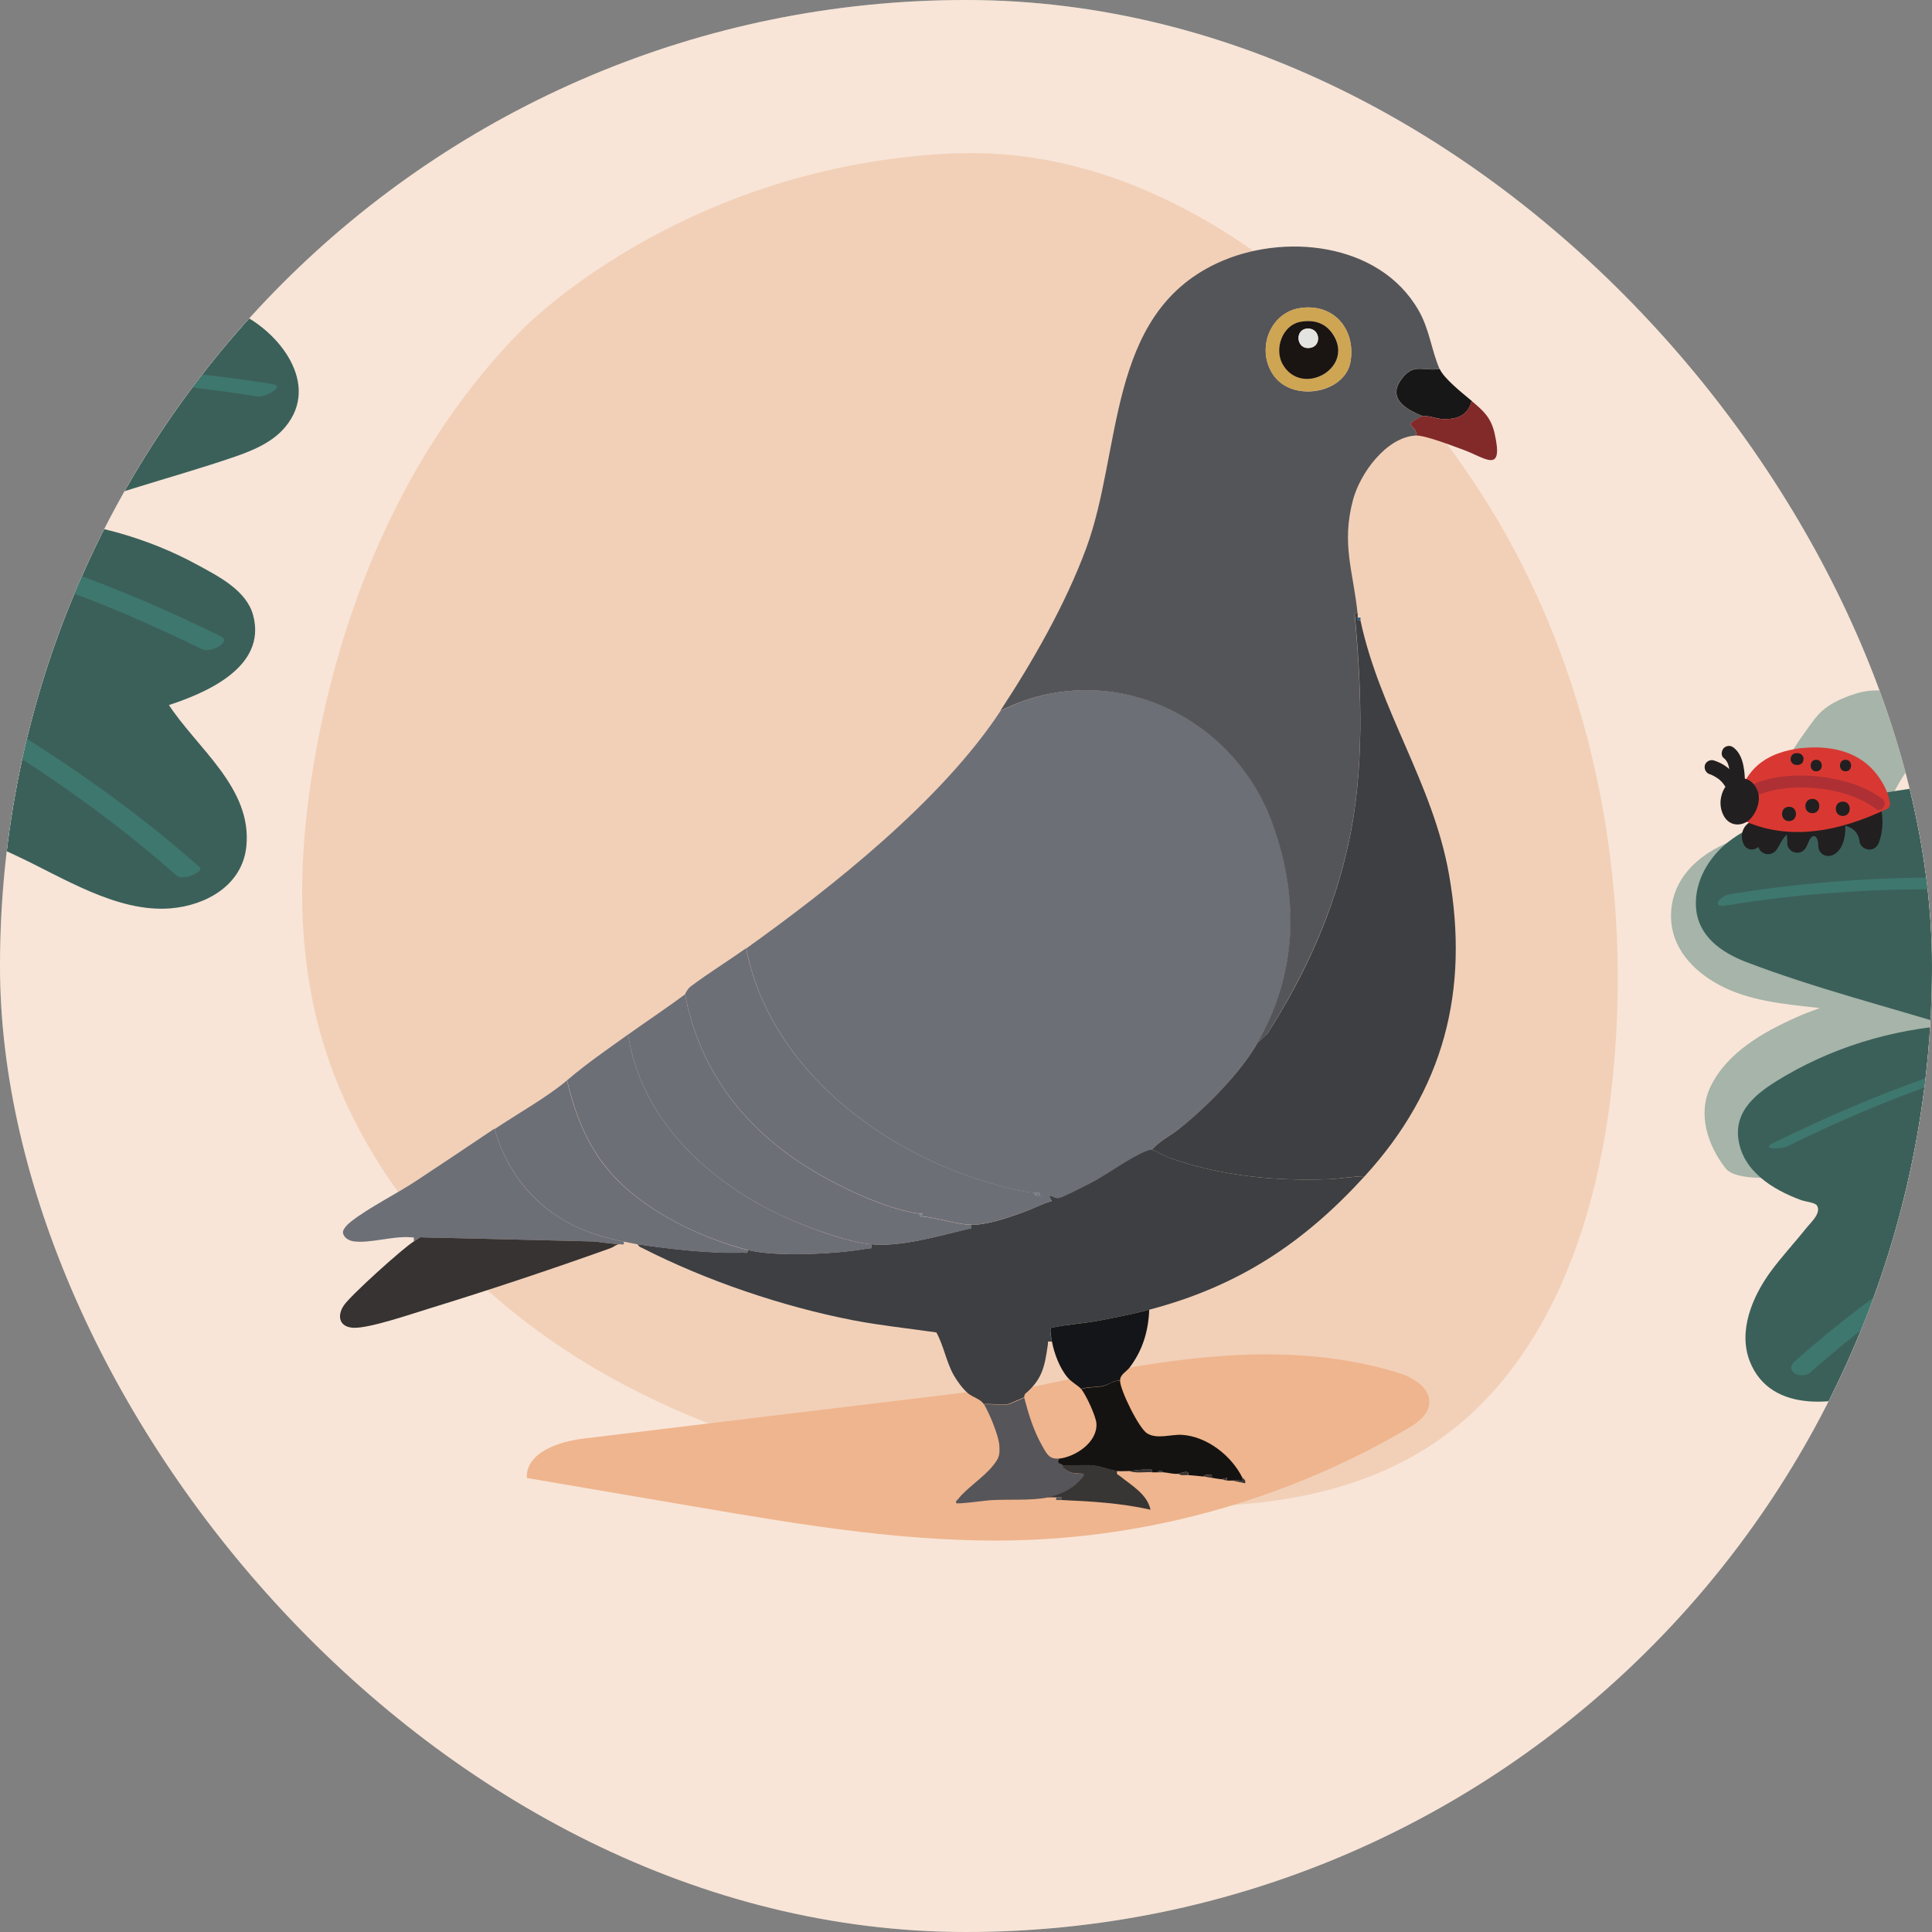 <svg width="120" height="120" viewBox="0 0 120 120" fill="none" xmlns="http://www.w3.org/2000/svg">
<rect x="0" y="0" width="120" height="120" fill="#808080" stroke="none"/>
<g clip-path="url(#clip0_1075_398)">
<rect width="120" height="120" rx="60" fill="white"/>
<g clip-path="url(#clip1_1075_398)">
<g opacity="0.2">
<path d="M59.37 9.53C72.54 8.99 84.41 19.14 91.67 30.14C98.93 41.14 101.61 54.87 100.06 67.96C99.07 76.29 95.98 85.03 89.01 89.68C82.79 93.83 74.76 93.93 67.31 93.31C57.29 92.48 47.17 90.57 38.33 85.78C29.49 80.99 22.02 72.99 19.65 63.22C18.32 57.73 18.63 51.96 19.67 46.41C21.46 36.8 25.54 27.43 32.42 20.48C32.42 20.48 42.33 10.21 59.38 9.52L59.37 9.53Z" fill="#DC7D3B"/>
</g>
<path opacity="0.2" d="M139.23 -12H-19.57V209.82H139.23V-12Z" fill="#DC7D3B"/>
<mask id="mask0_1075_398" style="mask-type:luminance" maskUnits="userSpaceOnUse" x="-21" y="8" width="43" height="57">
<path d="M21.31 8.27H-20.77V64.7H21.31V8.27Z" fill="white"/>
</mask>
<g mask="url(#mask0_1075_398)">
<path d="M-25.22 16.69C-21.24 12.9 -14.31 9.2 -8.83 8.71C-7.42 8.58 -5.52 8.99 -5.44 10.4C-5.41 10.97 -5.72 11.49 -6.02 11.98C-6.98 13.52 -7.93 15.05 -8.89 16.59C-2.11 16.26 4.71 16.91 11.31 18.51C13.2 18.97 15.15 19.55 16.58 20.87C18.01 22.19 18.72 24.48 17.72 26.14C16.91 27.48 15.28 28.05 13.78 28.51C9.65 29.79 5.52 31.08 1.39 32.36C5.6 32.46 9.77 33.73 13.32 35.99C14.11 36.49 14.9 37.08 15.28 37.94C15.87 39.29 15.2 40.93 14.1 41.91C12.99 42.89 11.54 43.35 10.13 43.79C11.18 45.5 12.72 46.87 13.82 48.55C14.92 50.23 15.52 52.5 14.5 54.23C13.61 55.74 11.69 56.39 9.94 56.27C8.19 56.15 6.56 55.4 4.97 54.66C0.05 52.37 -4.88 50.08 -9.8 47.79C-6.75 50.3 -4.56 53.84 -3.67 57.68C-3.38 58.91 -3.23 60.22 -3.64 61.41C-4.55 64.06 -8.01 65.11 -10.68 64.23C-13.34 63.35 -15.31 61.1 -16.93 58.81C-24.38 48.25 -27.25 34.58 -24.69 21.92" fill="#3B605A"/>
<path d="M-24.89 16.65C-21.48 13.45 -17.18 10.96 -12.7 9.6C-11.02 9.09 -7.35 7.91 -6.07 9.76C-5.37 10.78 -6.39 12.02 -6.92 12.88C-7.7 14.14 -8.49 15.39 -9.27 16.65C-9.33 16.74 -9.09 16.73 -9.07 16.72C-4.7 16.52 -0.32 16.72 4.01 17.31C6.04 17.59 8.06 17.96 10.06 18.42C11.91 18.84 13.86 19.28 15.45 20.38C16.79 21.31 17.79 22.8 17.79 24.47C17.79 26.78 15.72 27.76 13.8 28.37C9.62 29.7 5.43 30.98 1.24 32.28C1.13 32.31 0.84 32.49 1.12 32.5C5.16 32.64 9.12 33.77 12.57 35.88C14.13 36.84 15.58 38.12 14.93 40.13C14.22 42.31 11.95 43.09 9.97 43.71C9.94 43.71 9.68 43.82 9.72 43.89C11.2 46.2 13.59 48.01 14.37 50.73C14.72 51.96 14.72 53.34 13.99 54.44C12.73 56.33 10.25 56.36 8.28 55.76C5.24 54.83 2.33 53.17 -0.55 51.83C-3.43 50.49 -6.52 49.05 -9.5 47.66C-9.64 47.6 -10.33 47.8 -10.21 47.91C-6.9 50.7 -4.11 55.01 -3.83 59.45C-3.66 62.09 -5.4 64.16 -8.07 64.37C-10.36 64.56 -12.43 63.32 -14.03 61.79C-17.21 58.74 -19.49 54.46 -21.23 50.46C-22.97 46.46 -24.26 41.89 -24.86 37.4C-25.54 32.23 -25.38 26.97 -24.36 21.85C-24.33 21.7 -25.06 21.81 -25.1 21.99C-27.12 32.2 -25.74 42.97 -21.21 52.35C-20.08 54.69 -18.75 56.95 -17.24 59.07C-15.88 60.98 -14.28 62.87 -12.14 63.93C-9.43 65.27 -5.12 64.87 -3.57 61.91C-2.35 59.59 -3.5 56.43 -4.5 54.23C-5.65 51.69 -7.38 49.47 -9.51 47.67L-10.22 47.92C-6.49 49.66 -2.76 51.39 0.97 53.13C3.88 54.48 7.25 56.69 10.59 56.42C12.8 56.24 15.05 54.99 15.3 52.58C15.68 48.93 12.2 46.45 10.44 43.71L10.19 43.89C12.6 43.13 16.62 41.52 15.72 38.2C15.3 36.67 13.58 35.8 12.31 35.11C10.71 34.23 9 33.55 7.23 33.06C6.25 32.79 5.25 32.59 4.25 32.45C3.9 32.4 2.06 32.43 1.94 32.31C2.1 32.47 4.76 31.43 5.04 31.35C6.15 31 7.26 30.66 8.37 30.31C10.43 29.67 12.51 29.08 14.55 28.38C15.71 27.98 16.92 27.48 17.72 26.52C19.94 23.85 17.31 20.55 14.78 19.41C11.33 17.85 7.15 17.36 3.42 16.9C1.44 16.66 -0.55 16.5 -2.54 16.42C-3.57 16.38 -4.59 16.36 -5.62 16.37C-6.06 16.37 -8.2 16.62 -8.31 16.27C-8.46 15.78 -7.04 14.06 -6.75 13.59C-6.22 12.75 -5.36 11.75 -5.16 10.75C-4.91 9.5 -6.02 8.84 -7.08 8.63C-9.95 8.07 -13.42 9.46 -16 10.56C-19.49 12.05 -22.82 14.11 -25.6 16.72C-25.75 16.86 -25.06 16.78 -24.93 16.66L-24.89 16.65Z" fill="#3B605A"/>
<path d="M-21.23 26.35C-8.98 23.76 3.58 22.58 16 24.63C16.45 24.7 17.75 23.99 16.93 23.86C4.13 21.75 -8.79 23 -21.41 25.66C-22.32 25.85 -22.12 26.54 -21.22 26.35H-21.23Z" fill="#3E776E"/>
<path d="M-24.55 31.71C-18.98 32.46 -13.35 32.64 -7.81 33.51C-0.67 34.63 6.09 37.16 12.56 40.33C13.07 40.58 14.41 39.87 13.73 39.53C7.24 36.34 0.49 33.81 -6.66 32.63C-12.4 31.68 -18.24 31.51 -24 30.74C-24.66 30.65 -25.55 31.58 -24.55 31.72V31.71Z" fill="#3E776E"/>
<path d="M-24.88 33.35C-12.38 39.36 0.51 45.12 11 54.41C11.34 54.71 12.72 54.15 12.4 53.86C1.86 44.52 -11.1 38.74 -23.67 32.7C-24.04 32.52 -25.41 33.09 -24.88 33.35Z" fill="#3E776E"/>
</g>
<g style="mix-blend-mode:multiply" opacity="0.44">
<path d="M112.18 51.62C108.87 51.21 103.79 52.9 103.79 56.9C103.79 58.85 105.14 60.29 106.77 61.17C108.6 62.16 110.81 62.37 112.84 62.59C113.95 62.71 115.06 62.81 116.18 62.89C117 62.95 117.82 63 118.64 63.04C118.85 63.05 119.63 63.16 118.73 63.04C119.39 63.13 118.25 62.98 118.1 62.63L119.02 60.96C118.47 61.37 119.5 60.71 119.1 60.92C118.95 60.99 118.81 61.08 118.67 61.16C118.23 61.42 119.56 60.8 118.87 61.05C118.72 61.11 118.55 61.16 118.4 61.23C119.72 60.63 118.51 61.18 118.09 61.29C117.72 61.39 117.35 61.47 116.97 61.56C115.15 61.98 113.31 62.41 111.59 63.18C109.53 64.1 107.3 65.35 106.26 67.46C105.41 69.2 106.07 71.14 107.18 72.57C107.6 73.11 108.93 73.16 109.48 73.16C110.59 73.16 111.87 72.89 112.88 72.45C113.89 72.01 116.42 70.78 115.3 69.32C114.96 68.88 114.72 68.26 114.64 67.65C114.59 67.29 114.6 67.12 114.69 66.78C114.7 66.74 114.86 66.29 114.77 66.49C114.68 66.69 114.93 66.3 114.94 66.26C115.11 65.93 114.59 66.52 114.88 66.29C115.01 66.19 115.15 66.09 115.27 65.98C115.62 65.67 114.67 66.3 115.09 66.1C115.22 66.04 115.76 65.77 115.14 66.04C114.52 66.31 115.49 65.91 115.68 65.84C116.2 65.62 114.71 66.12 115.26 65.98C115.46 65.93 115.66 65.86 115.87 65.81C119.39 64.86 122.88 64.2 125.88 61.95C126.23 61.69 127.05 60.86 126.8 60.28C126.34 59.24 125.35 58.9 124.28 58.72C123.64 58.61 122.98 58.63 122.33 58.6C122.11 58.59 121.88 58.58 121.66 58.56C122.03 58.58 121.92 58.58 121.61 58.56C119.74 58.42 117.86 58.27 116.01 57.97C115.83 57.94 115.66 57.91 115.48 57.88C115.42 57.87 114.86 57.75 115.22 57.83C115.58 57.91 115.03 57.77 114.97 57.75C114.76 57.68 114.55 57.61 114.35 57.52C114.19 57.45 114.03 57.38 113.88 57.3C114.11 57.43 113.85 57.28 113.77 57.22C113.49 56.99 113.21 56.77 112.99 56.48C112.77 56.19 113.09 56.68 112.91 56.37C112.84 56.24 112.78 56.1 112.72 55.96C112.6 55.64 112.52 55.32 112.49 54.99C112.48 54.9 112.49 54.66 112.47 54.88C112.47 54.74 112.51 54.6 112.54 54.46C112.57 54.35 112.61 53.94 112.62 54.17C112.54 54.3 112.54 54.3 112.62 54.19C112.91 53.83 112.65 54.02 111.84 54.77L106.49 55.89L106.72 55.92C108.73 56.17 111.31 55.63 112.87 54.27C113.33 53.87 113.97 53.29 113.79 52.6C113.61 51.94 112.73 51.68 112.16 51.61L112.18 51.62Z" fill="#3E776E"/>
</g>
<g style="mix-blend-mode:multiply" opacity="0.44">
<path d="M112.79 44.55C110.36 47.74 106.79 53.52 111.14 56.76C111.84 57.28 112.91 57.43 113.74 57.37C114.69 57.3 115.86 56.93 116.6 56.32C117.21 55.82 117.89 55.11 117.93 54.27C117.97 53.47 117.65 52.82 117 52.33C116.9 52.25 116.8 52.17 116.71 52.09L117.26 52.62C117.04 52.41 116.86 52.16 116.73 51.89L117.05 52.56C116.88 52.2 116.79 51.82 116.76 51.43L116.81 52.17C116.77 51.58 116.87 51 117.03 50.43L116.82 51.17C117.17 49.99 117.76 48.9 118.42 47.87L117.97 48.57C118.35 47.99 118.75 47.42 119.18 46.87C119.65 46.26 120.01 45.49 119.79 44.7C119.59 43.96 118.88 43.36 118.17 43.13C117.24 42.83 116.2 42.79 115.27 43.08C114.34 43.37 113.38 43.8 112.78 44.58L112.79 44.55Z" fill="#3E776E"/>
</g>
<mask id="mask1_1075_398" style="mask-type:luminance" maskUnits="userSpaceOnUse" x="102" y="37" width="38" height="61">
<path d="M102.38 97.56H139.23V37.91L102.38 37.91V97.56Z" fill="white"/>
</mask>
<g mask="url(#mask1_1075_398)">
<path d="M147.77 48.56C143.91 44.88 137.19 41.3 131.88 40.82C130.51 40.7 128.67 41.09 128.59 42.46C128.56 43.01 128.86 43.52 129.16 43.99C130.09 45.48 131.02 46.97 131.94 48.46C125.37 48.14 118.75 48.77 112.35 50.33C110.52 50.78 108.63 51.34 107.24 52.62C105.85 53.9 105.16 56.12 106.14 57.73C106.93 59.03 108.51 59.58 109.96 60.03C113.96 61.28 117.97 62.52 121.97 63.77C117.89 63.87 113.84 65.1 110.4 67.29C109.64 67.78 108.87 68.35 108.5 69.18C107.93 70.49 108.57 72.08 109.65 73.03C110.72 73.98 112.14 74.43 113.5 74.86C112.48 76.52 110.99 77.85 109.92 79.48C108.86 81.11 108.27 83.31 109.26 84.98C110.13 86.44 111.98 87.07 113.68 86.96C115.38 86.85 116.96 86.12 118.5 85.4C123.28 83.18 128.05 80.96 132.83 78.73C129.87 81.17 127.75 84.59 126.88 88.32C126.6 89.51 126.45 90.78 126.85 91.94C127.73 94.51 131.09 95.53 133.68 94.68C136.26 93.83 138.17 91.65 139.74 89.42C146.96 79.18 149.75 65.93 147.26 53.65" fill="#3B605A"/>
<path d="M148.11 48.44C144.22 44.78 139.01 41.9 133.74 40.91C132.22 40.62 130.26 40.39 128.92 41.38C127.92 42.12 128.24 43.15 128.8 44.09C129.69 45.6 130.66 47.07 131.58 48.56L132.18 48.32C127.63 48.12 123.07 48.33 118.57 49C116.34 49.33 114.12 49.76 111.94 50.32C110.34 50.73 108.71 51.24 107.39 52.26C106.14 53.22 105.24 54.74 105.34 56.35C105.46 58.14 106.9 59.15 108.45 59.75C112.74 61.39 117.3 62.54 121.69 63.9L122.23 63.62C118.25 63.76 114.34 64.81 110.89 66.82C109.46 67.66 107.77 68.74 107.96 70.64C108.18 72.72 110.1 73.89 111.87 74.54C112.11 74.63 112.73 74.69 112.85 74.87C113.15 75.34 112.47 75.93 112.2 76.27C111.46 77.2 110.65 78.06 109.95 79.02C108.84 80.56 107.95 82.66 108.68 84.55C110 87.91 114.35 87.27 116.98 86.21C122.44 84.01 127.73 81.25 133.06 78.77H132.53C130.74 80.27 129.25 82.07 128.15 84.14C127.05 86.21 126.01 88.82 126.31 91.15C126.8 94.89 131.28 95.76 134.27 94.59C138.41 92.96 141.04 88.34 143.03 84.62C145.33 80.3 146.93 75.61 147.8 70.79C148.82 65.09 148.77 59.24 147.64 53.56C147.61 53.42 146.88 53.59 146.92 53.75C148.63 62.4 147.82 71.46 144.64 79.69C143.12 83.61 141.09 87.46 138.47 90.75C136.83 92.81 134.58 94.95 131.75 94.83C129.91 94.75 128 93.77 127.3 91.99C126.39 89.66 127.56 86.66 128.6 84.54C129.7 82.29 131.27 80.32 133.19 78.7C133.37 78.55 132.72 78.66 132.66 78.7C129.68 80.09 126.69 81.48 123.71 82.87C122.29 83.53 120.87 84.19 119.46 84.85C117.76 85.64 116.02 86.6 114.13 86.79C110.98 87.11 108.52 84.76 109.34 81.58C110.04 78.87 112.43 77.08 113.89 74.8C113.92 74.76 113.86 74.74 113.83 74.73C112.19 74.22 110.34 73.63 109.33 72.13C108.32 70.63 108.56 68.97 109.96 67.84C113.16 65.24 117.73 64.06 121.77 63.93C121.86 63.93 122.54 63.73 122.31 63.65C118.46 62.45 114.61 61.26 110.76 60.06C109.26 59.59 107.41 59.11 106.54 57.65C105.67 56.19 106.12 54.47 107.04 53.24C108.4 51.42 110.78 50.83 112.88 50.34C114.98 49.85 117.16 49.44 119.32 49.15C123.44 48.6 127.59 48.43 131.73 48.62C131.8 48.62 132.4 48.5 132.33 48.38C131.65 47.3 130.98 46.21 130.3 45.13C129.78 44.29 128.57 42.95 129.1 41.88C129.56 40.97 131.03 40.91 131.94 41C132.41 41.05 132.87 41.13 133.34 41.22C134.5 41.45 135.64 41.79 136.75 42.19C140.67 43.61 144.41 45.83 147.45 48.69C147.58 48.82 148.23 48.54 148.13 48.45L148.11 48.44Z" fill="#3B605A"/>
<path d="M144.44 57.24C132.27 54.67 119.8 53.51 107.46 55.54C106.81 55.65 106.23 56.41 107.23 56.24C119.35 54.24 131.58 55.43 143.53 57.95C143.93 58.04 145.22 57.4 144.44 57.24Z" fill="#3E776E"/>
<path d="M146.99 62.37C141.35 63.13 135.63 63.28 130.02 64.23C123.06 65.4 116.47 67.89 110.15 70.99C109.29 71.41 110.63 71.38 110.99 71.21C117.24 68.14 123.74 65.72 130.65 64.66C135.98 63.84 141.39 63.66 146.73 62.94C147.33 62.86 148.01 62.24 146.99 62.38V62.37Z" fill="#3E776E"/>
<path d="M146.53 63.97C134.32 69.84 121.73 75.47 111.49 84.54C110.76 85.19 111.9 85.72 112.46 85.23C122.61 76.24 135.08 70.67 147.18 64.85C148.07 64.42 147.28 63.61 146.53 63.97Z" fill="#3E776E"/>
<path d="M111.23 50.86C112.03 50.86 112.04 49.61 111.23 49.61C110.42 49.61 110.42 50.86 111.23 50.86Z" fill="#E48152"/>
<path d="M115.67 50.72C115.74 51.16 115.67 51.59 115.51 52.01H116.72C116.57 51 115.63 50.09 114.59 50.09C114.02 50.09 113.56 50.45 113.41 51C113.35 51.22 113.33 51.46 113.32 51.69C113.32 51.78 113.32 51.99 113.24 52.04L114.18 52.58C114.18 51.69 113.67 50.74 112.67 50.71C111.78 50.68 111.32 51.49 111.03 52.2L112.26 52.37C112.3 51.57 112.02 50.63 111.07 50.58C110.12 50.53 109.73 51.45 109.29 52.13L110.45 52.45C110.45 51.72 110.02 50.94 109.2 50.94C108.38 50.94 107.97 51.77 108.31 52.45C108.68 53.17 109.76 52.53 109.39 51.82C109.46 52.05 109.39 52.18 109.17 52.19C109.14 52.17 109.13 52.17 109.16 52.19L109.2 52.44C109.2 53.08 110.03 53.27 110.36 52.76C110.57 52.44 110.7 52.09 110.99 51.83C111.03 51.8 110.98 51.79 110.98 51.83C110.99 52.01 111.02 52.17 111.01 52.35C110.99 52.66 111.26 52.93 111.55 52.96C111.88 53 112.11 52.81 112.24 52.51C112.3 52.37 112.45 51.95 112.64 51.93C112.91 51.91 112.94 52.39 112.94 52.55C112.94 53.04 113.46 53.31 113.88 53.09C114.5 52.76 114.63 51.94 114.62 51.3C114.62 51.16 114.71 51.34 114.58 51.3C114.62 51.31 114.67 51.3 114.71 51.32C114.84 51.37 114.96 51.41 115.08 51.5C115.35 51.7 115.47 51.99 115.51 52.31C115.55 52.58 115.86 52.77 116.11 52.77C116.4 52.77 116.62 52.57 116.71 52.31C116.94 51.67 116.97 51.02 116.87 50.36C116.82 50.03 116.4 49.84 116.1 49.92C115.74 50.02 115.61 50.35 115.66 50.69L115.67 50.72Z" fill="#221F20"/>
<path d="M111.9 46.83C108.79 47.2 108.5 49.19 108.17 50.05C108.13 50.16 108.09 50.3 108.15 50.4C108.19 50.48 108.28 50.53 108.36 50.57C109.71 51.23 111.26 51.41 112.74 51.23C114.23 51.06 115.66 50.55 117.01 49.9C117.01 49.9 116.42 46.28 111.9 46.82V46.83Z" fill="#D93832"/>
<path d="M111.9 46.46C110.9 46.59 109.92 46.87 109.15 47.55C108.63 48.01 108.29 48.61 108.05 49.25C107.97 49.48 107.89 49.71 107.81 49.94C107.61 50.57 107.99 50.84 108.54 51.07C109.81 51.61 111.22 51.77 112.59 51.63C114.21 51.47 115.74 50.93 117.21 50.24C117.37 50.16 117.41 49.97 117.38 49.82C117.26 49.11 116.86 48.42 116.4 47.89C115.28 46.6 113.53 46.29 111.9 46.47C111.43 46.52 111.42 47.27 111.9 47.22C113.36 47.06 114.92 47.28 115.91 48.47C116.27 48.91 116.56 49.46 116.65 50.02L116.82 49.6C115.44 50.26 113.96 50.78 112.43 50.91C111.69 50.97 110.94 50.95 110.21 50.81C109.86 50.74 109.51 50.65 109.17 50.53C108.92 50.44 108.5 50.39 108.56 50.09C108.67 49.55 108.95 48.95 109.28 48.52C109.9 47.71 110.91 47.36 111.9 47.23C112.37 47.17 112.38 46.42 111.9 46.48V46.46Z" fill="#D93832"/>
<path d="M116.89 49.6C115.8 48.8 114.45 48.42 113.13 48.25C111.81 48.08 110.38 48.15 109.11 48.61C108.66 48.77 108.85 49.5 109.31 49.33C110.49 48.9 111.78 48.84 113.02 48.98C114.26 49.12 115.5 49.5 116.52 50.24C116.91 50.53 117.28 49.87 116.9 49.59L116.89 49.6Z" fill="#AE3034"/>
<path d="M112.57 50.51C113.14 50.51 113.15 49.62 112.57 49.62C111.99 49.62 111.99 50.51 112.57 50.51Z" fill="#221F20"/>
<path d="M111.12 51C111.69 51 111.7 50.11 111.12 50.11C110.54 50.11 110.54 51 111.12 51Z" fill="#221F20"/>
<path d="M114.46 50.68C115.03 50.68 115.04 49.79 114.46 49.79C113.88 49.79 113.88 50.68 114.46 50.68Z" fill="#221F20"/>
<path d="M112.81 47.91C113.27 47.91 113.27 47.19 112.81 47.19C112.35 47.19 112.35 47.91 112.81 47.91Z" fill="#221F20"/>
<path d="M111.57 47.51H111.66C111.66 47.51 111.76 47.51 111.8 47.48C111.84 47.47 111.88 47.44 111.92 47.41C111.95 47.38 111.98 47.34 111.99 47.29C112.01 47.25 112.02 47.2 112.02 47.15V47.05C111.99 46.99 111.96 46.94 111.92 46.89L111.85 46.83C111.79 46.8 111.73 46.78 111.67 46.78H111.58C111.58 46.78 111.48 46.78 111.44 46.81C111.4 46.82 111.36 46.85 111.32 46.88C111.29 46.91 111.26 46.95 111.25 47C111.23 47.04 111.22 47.09 111.22 47.14V47.24C111.25 47.3 111.28 47.35 111.32 47.4L111.39 47.46C111.45 47.49 111.51 47.51 111.57 47.51Z" fill="#221F20"/>
<path d="M114.63 47.91C115.09 47.91 115.09 47.19 114.63 47.19C114.17 47.19 114.17 47.91 114.63 47.91Z" fill="#221F20"/>
<path d="M107.79 48.88C107.99 48.76 108.27 48.8 108.45 48.95C108.63 49.1 108.72 49.34 108.72 49.58C108.72 49.82 108.64 50.05 108.52 50.25C108.44 50.39 108.33 50.53 108.19 50.62C108.05 50.71 107.86 50.74 107.71 50.66C107.59 50.6 107.5 50.48 107.45 50.36C107.28 50 107.31 49.55 107.52 49.21C107.55 49.16 107.58 49.11 107.64 49.09C107.7 49.07 107.76 49.07 107.79 49.12" fill="#221F20"/>
<path d="M108.04 49.31C108.12 49.26 107.92 49.35 108.03 49.31C108.06 49.31 108.09 49.3 108.12 49.29L107.99 49.31C108.04 49.31 108.09 49.31 108.15 49.31L108.02 49.29C108.02 49.29 108.09 49.31 108.12 49.31C108.17 49.33 108.15 49.32 108.07 49.29C108.09 49.29 108.1 49.31 108.12 49.31C108.14 49.31 108.15 49.33 108.16 49.34C108.09 49.29 108.08 49.28 108.12 49.31C108.14 49.33 108.16 49.36 108.19 49.38C108.21 49.41 108.2 49.39 108.15 49.33C108.16 49.34 108.17 49.36 108.18 49.38C108.18 49.4 108.2 49.41 108.21 49.43C108.23 49.48 108.23 49.46 108.19 49.38C108.19 49.45 108.23 49.52 108.24 49.59L108.22 49.46C108.22 49.55 108.22 49.63 108.22 49.72L108.24 49.59C108.22 49.69 108.18 49.79 108.16 49.89C108.19 49.77 108.18 49.84 108.16 49.89C108.16 49.91 108.14 49.93 108.13 49.95C108.11 50 108.08 50.04 108.05 50.09C108.05 50.1 108.02 50.14 108.01 50.15C108.03 50.13 108.08 50.06 108.03 50.12C108.01 50.14 108 50.15 107.98 50.17C107.97 50.18 107.9 50.24 107.97 50.19C108.04 50.14 107.97 50.19 107.95 50.19C107.93 50.2 107.86 50.24 107.94 50.2C108.02 50.16 107.94 50.2 107.92 50.2C107.89 50.2 107.87 50.21 107.84 50.22L107.97 50.2C107.97 50.2 107.9 50.2 107.86 50.2L107.99 50.22C107.99 50.22 107.95 50.22 107.94 50.22C107.89 50.2 107.9 50.22 107.98 50.24C107.96 50.24 107.95 50.22 107.93 50.21L107.99 50.26C107.99 50.26 107.96 50.24 107.95 50.22C107.92 50.18 107.92 50.19 107.98 50.26C107.97 50.23 107.94 50.21 107.93 50.18C107.93 50.17 107.92 50.16 107.91 50.14C107.89 50.09 107.89 50.11 107.93 50.18C107.93 50.15 107.91 50.12 107.9 50.09C107.88 50.02 107.86 49.95 107.85 49.88L107.87 50.01C107.86 49.9 107.86 49.8 107.87 49.7L107.85 49.83C107.85 49.78 107.87 49.73 107.88 49.68C107.89 49.64 107.9 49.57 107.93 49.53C107.91 49.56 107.88 49.63 107.93 49.56C107.94 49.54 107.95 49.52 107.96 49.5C107.98 49.46 108.04 49.41 107.95 49.5C108.03 49.41 107.72 49.59 107.83 49.57L107.7 49.59C107.7 49.59 107.73 49.59 107.74 49.59L107.61 49.57C107.55 49.55 107.5 49.52 107.46 49.48C107.63 49.68 108 49.67 108.17 49.48C108.37 49.26 108.35 48.99 108.17 48.77C108.03 48.61 107.77 48.54 107.57 48.6C107.37 48.66 107.22 48.79 107.11 48.96C106.97 49.19 106.9 49.45 106.87 49.71C106.82 50.2 107.01 50.83 107.46 51.09C107.76 51.26 108.11 51.24 108.41 51.09C108.64 50.98 108.82 50.77 108.95 50.56C109.21 50.14 109.35 49.58 109.16 49.11C109.05 48.82 108.85 48.56 108.57 48.43C108.24 48.28 107.88 48.27 107.56 48.45C107.33 48.58 107.23 48.91 107.38 49.14C107.53 49.37 107.82 49.46 108.07 49.32L108.04 49.31Z" fill="#221F20"/>
<path d="M108.14 48.83C108 48.45 107.78 48.11 107.48 47.83C107.18 47.55 106.83 47.35 106.44 47.23C106.22 47.16 105.94 47.31 105.89 47.54C105.84 47.77 105.96 48.02 106.2 48.09C106.27 48.11 106.34 48.14 106.41 48.17L106.3 48.13C106.47 48.2 106.63 48.3 106.78 48.41L106.69 48.34C106.84 48.45 106.97 48.59 107.08 48.73L107.01 48.64C107.12 48.78 107.21 48.94 107.28 49.1L107.24 48.99C107.24 48.99 107.26 49.04 107.27 49.07C107.31 49.18 107.37 49.27 107.48 49.34C107.58 49.4 107.72 49.42 107.82 49.38C108.03 49.31 108.22 49.06 108.13 48.83H108.14Z" fill="#221F20"/>
<path d="M108.36 48.89C108.4 48.44 108.37 47.97 108.28 47.53C108.2 47.14 108.03 46.72 107.71 46.46C107.61 46.38 107.52 46.33 107.39 46.33C107.28 46.33 107.15 46.38 107.07 46.46C106.92 46.62 106.87 46.94 107.07 47.09C107.1 47.12 107.14 47.14 107.17 47.18C107.18 47.2 107.2 47.21 107.21 47.23C107.17 47.18 107.17 47.18 107.2 47.22C107.23 47.27 107.3 47.35 107.31 47.42C107.29 47.36 107.28 47.36 107.31 47.4C107.31 47.42 107.33 47.44 107.33 47.46C107.34 47.49 107.35 47.52 107.36 47.55C107.38 47.63 107.4 47.72 107.42 47.81C107.42 47.86 107.44 47.9 107.45 47.95C107.45 47.98 107.45 48 107.46 48.03C107.46 47.98 107.46 47.98 107.46 48.03C107.47 48.12 107.48 48.21 107.48 48.31C107.48 48.51 107.48 48.71 107.46 48.9C107.44 49.13 107.68 49.36 107.91 49.35C108.17 49.34 108.33 49.15 108.36 48.9V48.89Z" fill="#221F20"/>
</g>
<path d="M62 86.24C53.42 87.28 44.84 88.31 36.26 89.35C34.69 89.54 32.66 90.22 32.72 91.8C36.16 92.39 39.6 92.97 43.04 93.56C49.9 94.73 56.83 95.91 63.78 95.65C72.06 95.34 80.25 92.94 87.4 88.75C88.02 88.39 88.7 87.91 88.77 87.2C88.88 86.18 87.72 85.52 86.73 85.23C79.18 82.95 71.08 84.63 63.38 86.31" fill="#EFB58E"/>
<path d="M78.11 64.77C77.05 66.63 74.92 68.79 73.23 70.12C72.68 70.55 71.99 70.88 71.55 71.42C71.4 71.4 71.3 71.46 71.17 71.52C70.1 71.96 68.77 72.98 67.67 73.54C67.3 73.73 66.1 74.36 65.79 74.42C65.6 74.46 65.38 74.29 65.17 74.27C64.97 74.25 64.76 74.28 64.57 74.27V74.1C64.48 74.1 64.4 74.1 64.31 74.1C63.18 74 61.88 73.61 60.79 73.26C54.19 71.15 47.73 66 46.35 58.91C51.72 55.07 58.47 49.73 62.15 44.15C68.83 40.78 76.65 44.36 79.09 51.25C80.73 55.87 80.56 60.48 78.12 64.78L78.11 64.77Z" fill="#6D6F77"/>
<path d="M89.42 22.91C88.5 23.08 87.85 22.55 87.13 23.43C86.08 24.71 87.27 25.41 88.38 25.85C88.25 25.87 87.64 26.19 87.61 26.33C87.7 26.61 88.04 26.69 87.95 27.05C86.11 27.14 84.48 29.4 84.04 31.04C83.3 33.81 84.06 35.5 84.32 38.1C84.06 38.05 84.14 38.22 84.16 38.39C84.57 42.99 84.75 47.82 83.76 52.35C82.83 56.64 81.06 60.52 78.71 64.22L78.1 64.78C80.55 60.48 80.71 55.87 79.07 51.25C76.63 44.36 68.81 40.79 62.13 44.15C64.15 41.08 66.17 37.55 67.46 34.07C69.71 28 68.71 19.58 75.57 16.36C79.67 14.43 85.67 15.04 88.1 19.26C88.79 20.45 88.9 21.72 89.41 22.91H89.42ZM80.77 19.13C78.86 19.41 78.01 21.71 79.08 23.28C80.27 25.03 83.58 24.44 83.89 22.43C84.2 20.42 82.82 18.83 80.77 19.13Z" fill="#545559"/>
<path d="M71.55 71.42C71.69 71.44 72.4 71.83 72.65 71.92C75.81 73.04 79.2 73.37 82.56 73.24C83.27 73.21 84.04 73.07 84.76 73.06C80.96 77.22 76.92 79.89 71.38 81.35C70.44 81.6 69.25 81.84 68.29 82.02C67.33 82.2 66.26 82.26 65.26 82.48C65.21 82.77 65.28 83.05 65.34 83.33C65 83.31 65.12 83.3 65.08 83.54C64.89 84.87 64.74 85.67 63.69 86.56C63.62 86.62 63.62 86.77 63.61 86.78C63.57 86.81 62.67 87.2 62.61 87.21C62.17 87.29 61.57 87.16 61.1 87.21C60.92 86.91 60.44 86.79 60.15 86.56C59.83 86.31 59.43 85.76 59.23 85.4C58.77 84.57 58.61 83.57 58.16 82.76C56.43 82.51 54.69 82.33 52.97 82C48.6 81.15 43.88 79.55 39.92 77.53C39.8 77.47 39.66 77.43 39.61 77.28C41.54 77.57 44.2 77.87 46.13 77.8C46.3 77.8 46.48 77.89 46.43 77.63C48.17 78.09 52.07 77.88 53.9 77.54C54.13 77.5 54.14 77.63 54.11 77.28C55.92 77.47 58.31 76.76 60.11 76.33C60.32 76.28 60.35 76.42 60.32 76.07C61.26 76.11 62.72 75.6 63.62 75.27C64.19 75.06 64.74 74.76 65.32 74.6L65.15 74.26C65.36 74.28 65.58 74.45 65.77 74.41C66.08 74.35 67.28 73.71 67.65 73.53C68.76 72.97 70.08 71.95 71.15 71.51C71.28 71.46 71.38 71.4 71.53 71.41L71.55 71.42Z" fill="#3D3F42"/>
<path d="M84.33 38.1C84.33 38.18 84.33 38.27 84.33 38.36C84.33 38.42 84.33 38.48 84.33 38.53H84.5C85.7 44.16 89 48.65 90 54.31C91.28 61.57 89.67 67.69 84.76 73.06C84.04 73.06 83.27 73.21 82.56 73.24C79.21 73.37 75.81 73.04 72.65 71.92C72.39 71.83 71.69 71.44 71.55 71.42C71.99 70.88 72.69 70.55 73.23 70.12C74.91 68.79 77.05 66.63 78.11 64.77L78.72 64.21C81.08 60.52 82.84 56.63 83.77 52.34C84.75 47.81 84.58 42.99 84.17 38.38C84.16 38.21 84.07 38.05 84.33 38.09V38.1Z" fill="#3D3F42"/>
<path d="M46.34 58.9C47.72 65.99 54.17 71.14 60.78 73.25C61.87 73.6 63.17 73.99 64.3 74.09V74.26C64.39 74.26 64.47 74.26 64.56 74.26C64.76 74.27 64.97 74.24 65.16 74.26L65.33 74.6C64.74 74.76 64.19 75.07 63.63 75.27C62.72 75.6 61.26 76.1 60.33 76.07C59.33 76.03 58.3 75.65 57.31 75.55V75.38C57.25 75.38 57.19 75.38 57.14 75.38C54.75 75.08 51.24 73.3 49.26 71.91C45.73 69.44 43.35 66.02 42.55 61.74C42.57 61.72 42.69 61.43 42.9 61.27C44.02 60.43 45.25 59.67 46.35 58.89L46.34 58.9Z" fill="#6D6F77"/>
<path d="M42.55 61.75C43.35 66.03 45.73 69.45 49.26 71.92C51.24 73.31 54.75 75.09 57.14 75.39V75.56C57.2 75.56 57.26 75.56 57.31 75.56C58.3 75.66 59.33 76.04 60.33 76.08C60.36 76.43 60.33 76.29 60.12 76.34C58.32 76.77 55.93 77.47 54.12 77.29C52.69 77.14 50.66 76.41 49.31 75.84C44.4 73.77 39.85 69.78 39.01 64.26C40.18 63.42 41.41 62.61 42.55 61.76V61.75Z" fill="#6D6F77"/>
<path d="M39.01 64.26C39.85 69.78 44.4 73.77 49.31 75.84C50.65 76.41 52.69 77.15 54.12 77.29C54.15 77.64 54.13 77.5 53.91 77.55C52.08 77.89 48.18 78.1 46.44 77.64C43.18 76.78 39.41 74.93 37.38 72.15C36.28 70.65 35.65 68.9 35.22 67.1C36.45 66.05 37.69 65.2 39.02 64.25L39.01 64.26Z" fill="#6D6F77"/>
<path d="M46.43 77.64C46.48 77.9 46.3 77.81 46.13 77.81C44.2 77.89 41.54 77.58 39.61 77.29C39.36 77.25 39.02 77.17 38.75 77.12C37.51 76.88 36.25 76.5 35.13 75.86C32.93 74.6 31.4 72.56 30.72 70.13C32.06 69.23 34.04 68.11 35.21 67.11C35.64 68.91 36.27 70.65 37.37 72.16C39.4 74.93 43.17 76.78 46.43 77.65V77.64Z" fill="#6D6F77"/>
<path d="M30.72 70.13C31.4 72.57 32.93 74.61 35.13 75.86C36.24 76.5 37.51 76.88 38.75 77.12V77.29C38.65 77.31 38.49 77.27 38.4 77.29L36.89 77.11L26.09 76.85C25.94 76.97 25.83 77.03 25.7 77.11C25.71 76.81 25.75 76.87 25.49 76.85C24.42 76.76 22.92 77.25 21.95 77.1C21.67 77.06 21.32 76.86 21.3 76.54C21.3 76.31 21.64 76 21.82 75.86C22.89 75.02 24.65 74.14 25.86 73.34C27.48 72.27 29.09 71.19 30.7 70.11L30.72 70.13Z" fill="#6D6F77"/>
<path d="M38.4 77.29C38.19 77.35 38.09 77.47 37.91 77.53C34.25 78.84 30.35 80.14 26.64 81.28C25.59 81.6 22.92 82.52 21.95 82.47C21.09 82.43 20.91 81.76 21.35 81.09C21.76 80.47 25.02 77.53 25.7 77.11C25.83 77.03 25.94 76.96 26.09 76.85L36.89 77.11L38.4 77.29Z" fill="#363332"/>
<path d="M69.57 85.75C69.56 86.32 70.74 88.72 71.25 89.03C71.87 89.41 72.75 89.08 73.4 89.12C74.96 89.21 76.5 90.42 77.17 91.79V92.05C76.95 91.88 76.72 91.97 76.57 91.96C76.46 91.96 76.34 91.97 76.22 91.96V91.79L75.87 91.88C75.67 91.86 75.47 91.82 75.27 91.79V91.62C75.11 91.63 74.85 91.55 74.75 91.71C74.44 91.67 74.12 91.65 73.8 91.62V91.45C73.6 91.36 73.28 91.53 73.2 91.54C72.83 91.57 72.54 91.46 72.25 91.45C72.17 91.34 71.95 91.31 71.9 91.45C71.79 91.45 71.67 91.45 71.55 91.45C71.6 91.19 71.42 91.28 71.25 91.28C70.83 91.26 70.41 91.36 70.08 91.37C69.86 91.37 69.6 91.39 69.39 91.37C68.91 91.32 68.38 91.07 67.88 91.03C67.28 90.98 66.63 91.07 66.03 91.03C65.89 90.89 65.59 90.97 65.77 90.6C66.8 90.49 68.18 89.58 68.1 88.41C68.07 87.96 67.45 86.63 67.16 86.28C67.6 86.13 68.1 86.2 68.56 86.08C68.89 85.99 69.2 85.72 69.58 85.76L69.57 85.75Z" fill="#151312"/>
<path d="M63.61 86.79C63.88 87.82 64.19 88.85 64.72 89.78C65 90.28 65.16 90.65 65.77 90.59C65.59 90.96 65.89 90.89 66.03 91.02C66.03 91.02 66.01 91.13 66.09 91.2C66.58 91.57 66.66 91.48 67.2 91.54C67.32 91.55 67.35 91.5 67.33 91.67C66.83 92.39 65.94 92.85 65.09 93.01C63.97 93.22 62.67 93.11 61.5 93.18C61.21 93.2 59.48 93.44 59.39 93.36C59.35 93.21 59.45 93.19 59.52 93.1C60.02 92.45 61.11 91.75 61.68 91.03C62.05 90.56 62.11 90.4 62.07 89.78C62.03 89.16 61.44 87.75 61.12 87.23C61.58 87.18 62.18 87.3 62.63 87.23C62.68 87.23 63.58 86.84 63.63 86.8L63.61 86.79Z" fill="#565559"/>
<path d="M71.38 81.35C71.33 82.68 70.97 83.87 70.17 84.93C69.95 85.22 69.58 85.35 69.57 85.75C69.2 85.72 68.89 85.99 68.55 86.07C68.09 86.19 67.59 86.11 67.15 86.27C66.97 86.06 66.57 85.86 66.33 85.58C65.83 85.01 65.48 84.08 65.34 83.33C65.29 83.05 65.22 82.76 65.26 82.48C66.26 82.26 67.29 82.21 68.29 82.02C69.29 81.83 70.44 81.6 71.38 81.35Z" fill="#141518"/>
<path d="M89.42 22.91C89.68 23.51 90.85 24.43 91.41 24.9C91.17 25.8 90.53 26.05 89.64 26.03C89.24 26.02 88.75 25.8 88.39 25.85C87.28 25.41 86.09 24.71 87.14 23.43C87.86 22.55 88.51 23.09 89.43 22.91H89.42Z" fill="#181717"/>
<path d="M87.95 27.05C88.04 26.68 87.7 26.6 87.61 26.33C87.64 26.19 88.25 25.86 88.38 25.85C88.74 25.8 89.22 26.02 89.63 26.03C90.52 26.05 91.16 25.8 91.4 24.9C92.13 25.51 92.61 25.92 92.84 26.95C93.4 29.47 92.26 28.44 90.9 27.94C90.26 27.71 88.52 27.03 87.94 27.05H87.95Z" fill="#822A2A"/>
<path d="M69.39 91.36C69.34 91.61 69.42 91.57 69.55 91.67C70.27 92.26 71.25 92.79 71.46 93.77C69.64 93.36 67.79 93.25 65.94 93.17V93C65.83 93 65.71 93 65.59 93C65.42 93 65.24 93 65.07 93C65.92 92.84 66.81 92.38 67.31 91.66C67.33 91.49 67.31 91.55 67.18 91.53C66.64 91.47 66.56 91.56 66.07 91.19C65.99 91.13 66.02 91.02 66.01 91.01C66.61 91.05 67.27 90.96 67.86 91.01C68.36 91.06 68.89 91.31 69.37 91.35L69.39 91.36Z" fill="#383535"/>
<path d="M70.08 91.36C70.41 91.36 70.83 91.26 71.25 91.27C71.42 91.27 71.6 91.18 71.55 91.44C71.07 91.42 70.51 91.53 70.08 91.35V91.36Z" fill="#383535"/>
<path d="M77.16 91.79C77.16 91.79 77.42 91.91 77.33 92.13L76.55 91.96C76.7 91.96 76.94 91.87 77.15 92.05V91.79H77.16Z" fill="#383535"/>
<path d="M73.19 91.54C73.27 91.54 73.59 91.37 73.79 91.45V91.62C73.59 91.61 73.35 91.68 73.19 91.53V91.54Z" fill="#383535"/>
<path d="M74.75 91.71C74.85 91.56 75.11 91.64 75.27 91.62V91.79C75.07 91.77 74.9 91.72 74.75 91.7V91.71Z" fill="#383535"/>
<path d="M72.24 91.45C72.16 91.45 72 91.45 71.89 91.45C71.94 91.31 72.16 91.34 72.24 91.45Z" fill="#383535"/>
<path d="M75.87 91.88L76.21 91.79V91.96C76.05 91.94 75.92 91.88 75.87 91.87V91.88Z" fill="#383535"/>
<path d="M65.6 93C65.71 93 65.83 93 65.95 93V93.17C65.83 93.17 65.72 93.17 65.6 93.17V93Z" fill="#565559"/>
<path d="M84.33 38.36H84.5C84.51 38.42 84.5 38.48 84.5 38.53H84.33C84.33 38.47 84.33 38.41 84.33 38.36Z" fill="#225C7A"/>
<path d="M64.3 74.1C64.39 74.1 64.47 74.1 64.56 74.1V74.27C64.47 74.27 64.39 74.27 64.3 74.27V74.1Z" fill="#708185"/>
<path d="M80.77 19.13C82.82 18.83 84.21 20.44 83.89 22.43C83.57 24.42 80.26 25.03 79.08 23.28C78.02 21.71 78.86 19.41 80.77 19.13ZM80.77 19.99C79.66 20.2 79.13 21.65 79.67 22.61C80.85 24.73 84.23 22.83 82.77 20.72C82.3 20.04 81.58 19.84 80.78 19.99H80.77Z" fill="#CEA552"/>
<path d="M57.14 75.39C57.2 75.39 57.26 75.39 57.31 75.39V75.56C57.25 75.56 57.19 75.56 57.14 75.56V75.39Z" fill="#708185"/>
<path d="M80.77 19.99C81.58 19.84 82.29 20.04 82.76 20.72C84.22 22.83 80.85 24.73 79.66 22.61C79.13 21.65 79.66 20.2 80.76 19.99H80.77ZM81.11 20.42C80.39 20.55 80.54 21.78 81.41 21.6C82.14 21.45 81.96 20.27 81.11 20.42Z" fill="#1A1512"/>
<path d="M81.11 20.42C81.97 20.27 82.15 21.45 81.41 21.6C80.54 21.78 80.39 20.55 81.11 20.42Z" fill="#E3E4E2"/>
</g>
</g>
<defs>
<clipPath id="clip0_1075_398">
<rect width="120" height="120" rx="60" fill="white"/>
</clipPath>
<clipPath id="clip1_1075_398">
<rect width="159.23" height="221.82" fill="white" transform="translate(-20 -12)"/>
</clipPath>
</defs>
</svg>
